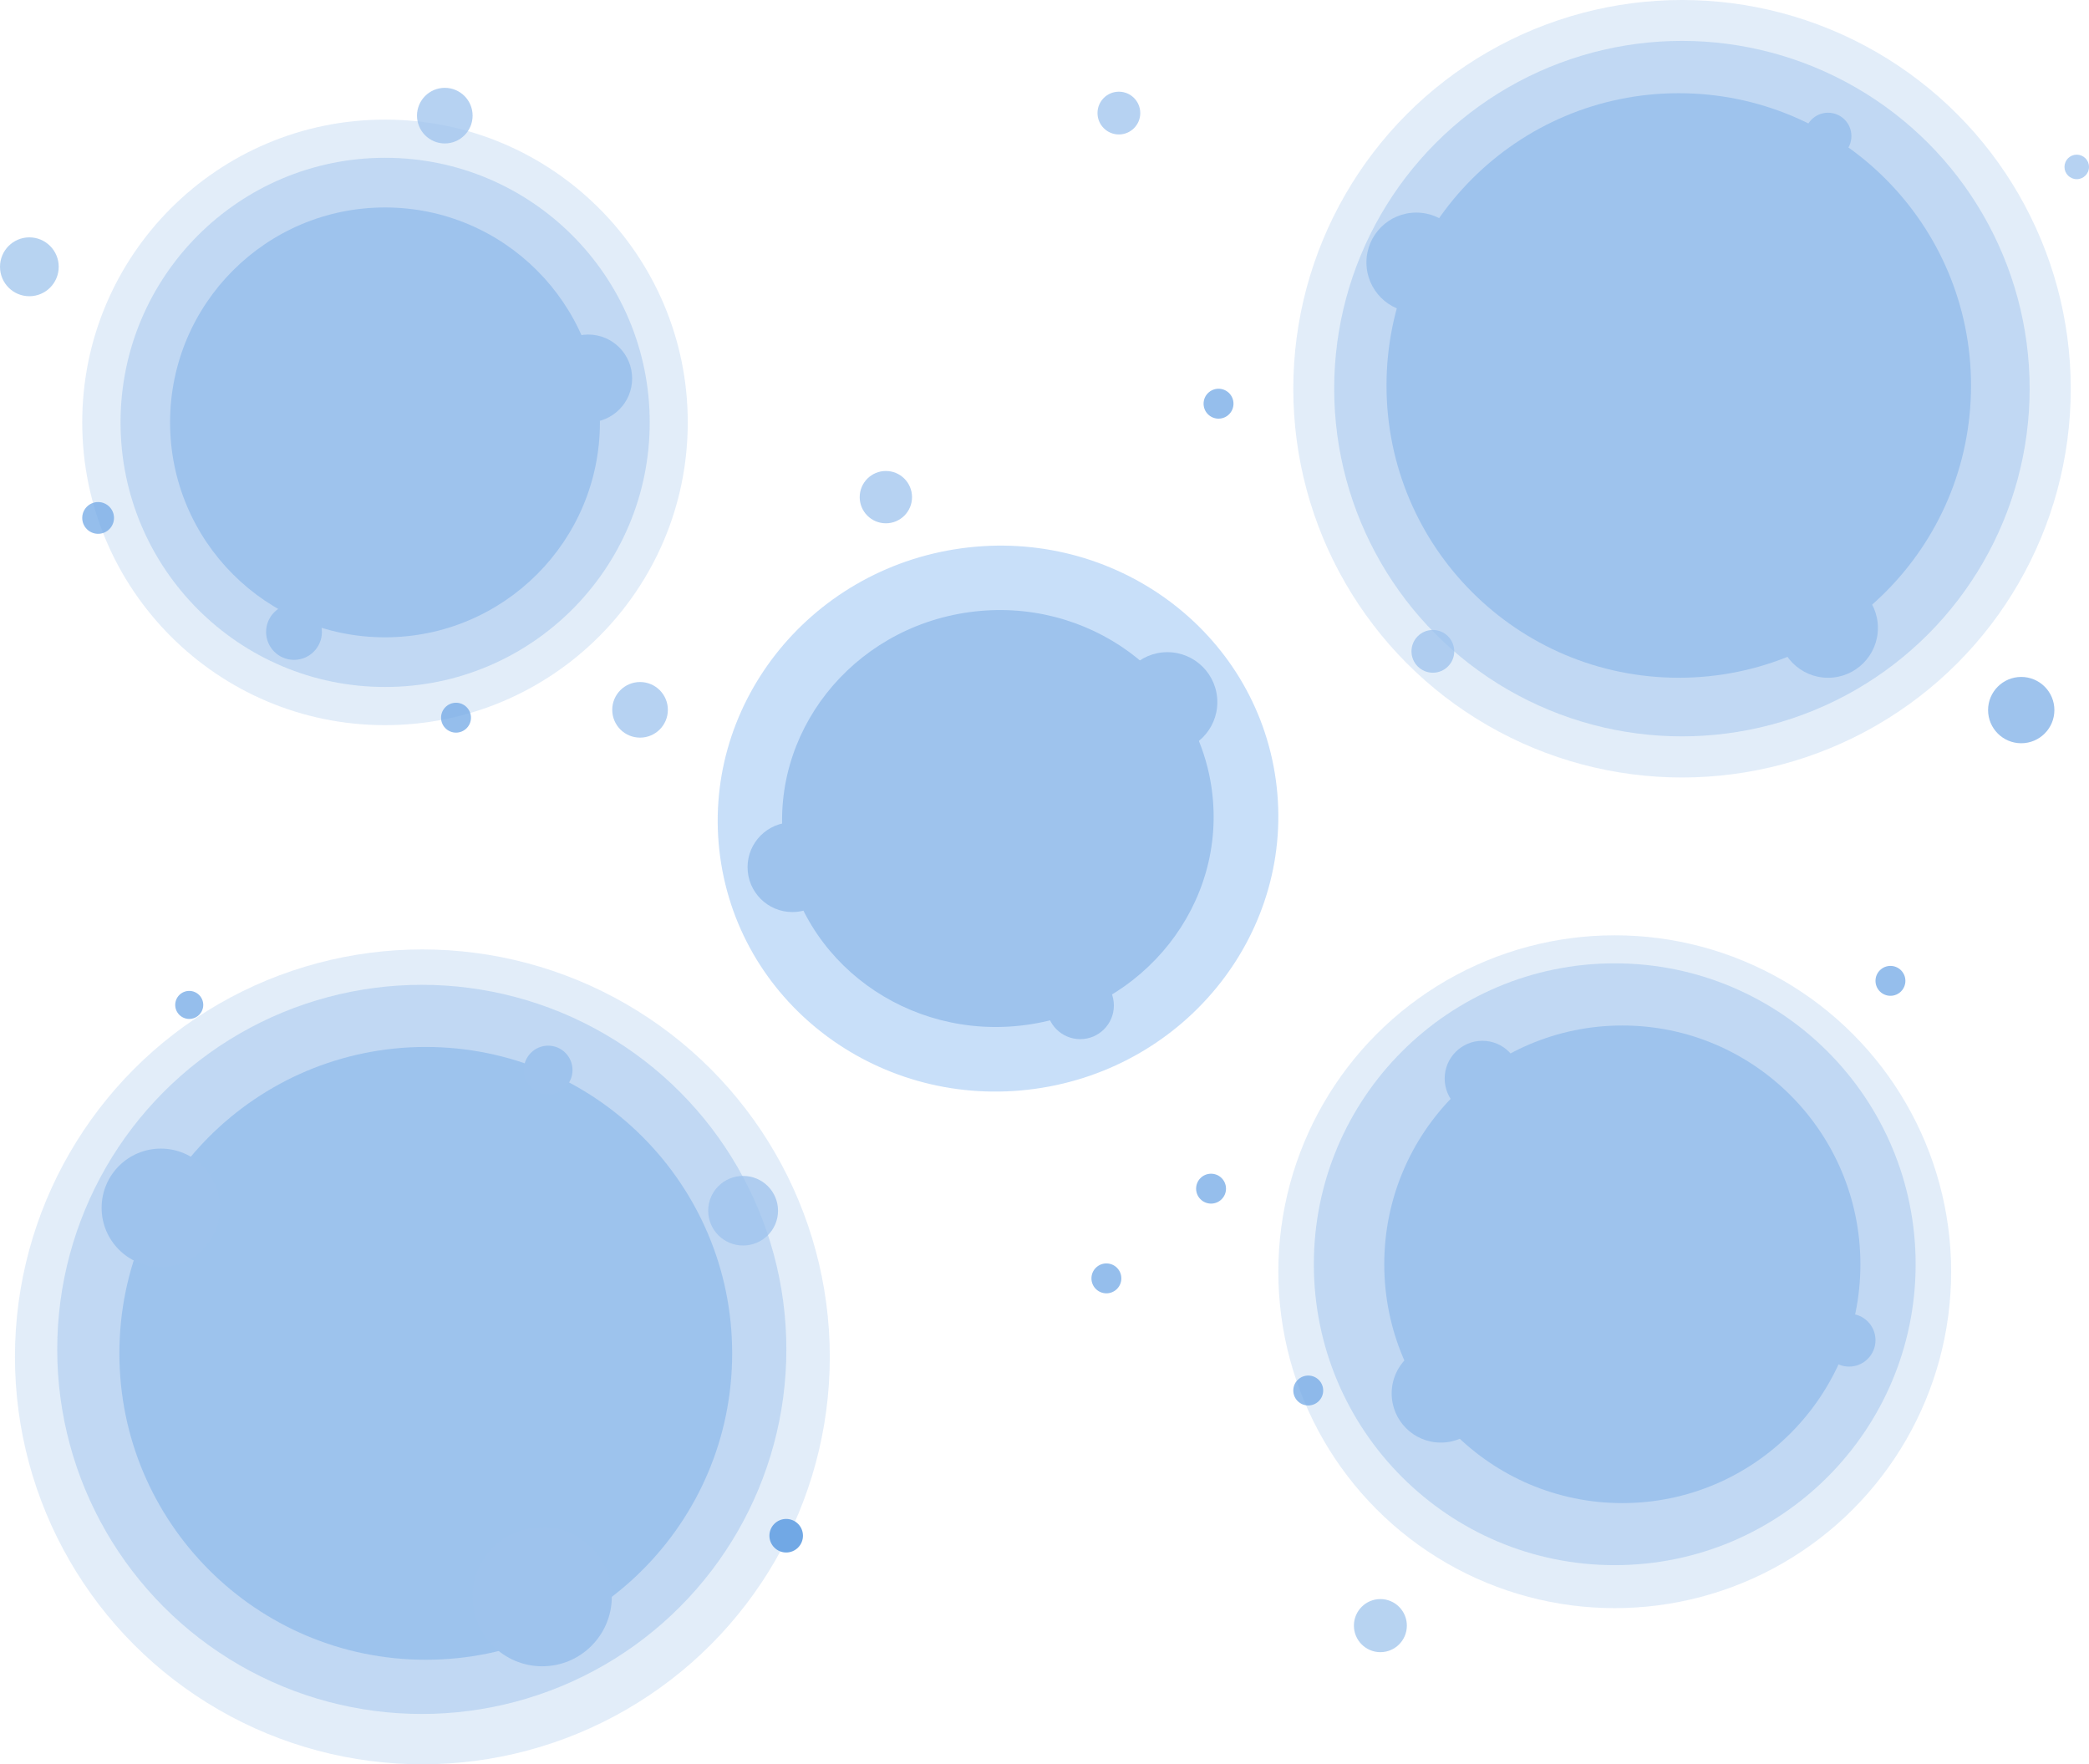 <svg xmlns="http://www.w3.org/2000/svg" xmlns:xlink="http://www.w3.org/1999/xlink" preserveAspectRatio="xMidYMid" width="279.44" height="236" viewBox="0 0 279.44 236">
  <defs>
    <style>
      .cls-1, .cls-11, .cls-2, .cls-6, .cls-8, .cls-9 {
        fill: #71a8e5;
      }

      .cls-1 {
        opacity: 0.2;
      }

      .cls-2, .cls-4 {
        opacity: 0.3;
      }

      .cls-10, .cls-3, .cls-5, .cls-7 {
        fill: #9ec3ed;
      }

      .cls-4 {
        fill: #4794eb;
      }

      .cls-4, .cls-5, .cls-7, .cls-8, .cls-9 {
        fill-rule: evenodd;
      }

      .cls-6 {
        opacity: 0.44;
      }

      .cls-10, .cls-11, .cls-7 {
        opacity: 0.75;
      }

      .cls-9 {
        opacity: 0.5;
      }
    </style>
  </defs>
  <g>
    <circle cx="216" cy="170.11" r="45" class="cls-1"/>
    <circle cx="216" cy="169.11" r="40.25" class="cls-2"/>
    <circle cx="51.5" cy="56.5" r="40.5" class="cls-1"/>
    <circle cx="51.518" cy="56.5" r="35.393" class="cls-2"/>
    <circle cx="51.5" cy="56.5" r="28.75" class="cls-3"/>
    <path d="M128.559,73.351 C149.085,70.516 167.938,84.401 170.669,104.366 C173.399,124.330 158.972,142.813 138.446,145.648 C117.920,148.484 99.067,134.598 96.336,114.633 C93.606,94.669 108.033,76.186 128.559,73.351 Z" class="cls-4"/>
    <path d="M129.676,81.883 C145.477,79.717 159.990,90.321 162.092,105.568 C164.194,120.814 153.088,134.929 137.287,137.094 C121.486,139.260 106.973,128.655 104.871,113.409 C102.770,98.163 113.875,84.048 129.676,81.883 Z" class="cls-5"/>
    <path d="M217.015,137.175 C234.602,137.175 248.860,151.476 248.860,169.117 C248.860,186.758 234.602,201.060 217.015,201.060 C199.427,201.060 185.169,186.758 185.169,169.117 C185.169,151.476 199.427,137.175 217.015,137.175 Z" class="cls-5"/>
    <circle cx="56.5" cy="181.5" r="54.5" class="cls-1"/>
    <circle cx="56.423" cy="180.5" r="48.767" class="cls-2"/>
    <circle cx="56.955" cy="181.031" r="40.986" class="cls-6"/>
    <path d="M73.324,139.872 C75.125,139.872 76.584,141.331 76.584,143.132 C76.584,144.933 75.125,146.392 73.324,146.392 C71.524,146.392 70.064,144.933 70.064,143.132 C70.064,141.331 71.524,139.872 73.324,139.872 Z" class="cls-5"/>
    <circle cx="39.329" cy="84.531" r="3.734" class="cls-3"/>
    <path d="M99.403,157.294 C101.983,157.294 104.075,159.378 104.075,161.949 C104.075,164.520 101.983,166.604 99.403,166.604 C96.823,166.604 94.732,164.520 94.732,161.949 C94.732,159.378 96.823,157.294 99.403,157.294 Z" class="cls-7"/>
    <path d="M105.167,203.179 C106.406,203.179 107.410,204.184 107.410,205.423 C107.410,206.662 106.406,207.667 105.167,207.667 C103.927,207.667 102.923,206.662 102.923,205.423 C102.923,204.184 103.927,203.179 105.167,203.179 Z" class="cls-8"/>
    <circle cx="72.53" cy="213.578" r="9.31" class="cls-3"/>
    <circle cx="192.735" cy="186.391" r="6.575" class="cls-3"/>
    <circle cx="198.295" cy="144.266" r="5.045" class="cls-3"/>
    <circle cx="247.345" cy="179.266" r="3.535" class="cls-3"/>
    <circle cx="21.516" cy="161.563" r="7.922" class="cls-3"/>
    <circle cx="156.155" cy="93.922" r="6.685" class="cls-3"/>
    <path d="M3.927,31.750 C6.096,31.750 7.854,33.513 7.854,35.687 C7.854,37.862 6.096,39.625 3.927,39.625 C1.758,39.625 -0.000,37.862 -0.000,35.687 C-0.000,33.513 1.758,31.750 3.927,31.750 Z" class="cls-9"/>
    <path d="M184.650,213.898 C186.606,213.898 188.192,215.488 188.192,217.449 C188.192,219.410 186.606,221.000 184.650,221.000 C182.694,221.000 181.108,219.410 181.108,217.449 C181.108,215.488 182.694,213.898 184.650,213.898 Z" class="cls-9"/>
    <circle cx="78.685" cy="50.625" r="5.875" class="cls-3"/>
    <circle cx="106" cy="116" r="6" class="cls-3"/>
    <circle cx="144.5" cy="134.5" r="4.5" class="cls-3"/>
    <circle cx="118.5" cy="66.5" r="3.5" class="cls-10"/>
    <circle cx="175" cy="186" r="2" class="cls-11"/>
    <circle cx="148" cy="171" r="2" class="cls-11"/>
    <path d="M85.618,91.229 C87.672,91.229 89.338,92.894 89.338,94.949 C89.338,97.003 87.672,98.669 85.618,98.669 C83.563,98.669 81.898,97.003 81.898,94.949 C81.898,92.894 83.563,91.229 85.618,91.229 Z" class="cls-7"/>
    <circle cx="149.67" cy="15.125" r="2.86" class="cls-10"/>
    <circle cx="59.5" cy="15.469" r="3.72" class="cls-10"/>
    <circle cx="252.88" cy="131.203" r="2" class="cls-11"/>
    <circle cx="162" cy="159" r="2" class="cls-11"/>
    <circle cx="25.313" cy="134.422" r="1.875" class="cls-11"/>
    <circle cx="61" cy="96" r="2" class="cls-11"/>
    <circle cx="13.125" cy="69.281" r="2.125" class="cls-11"/>
    <circle cx="163" cy="54" r="2" class="cls-11"/>
    <circle cx="270.375" cy="94.984" r="4.435" class="cls-3"/>
    <g>
      <circle cx="225" cy="52" r="52" class="cls-1"/>
      <circle cx="224.985" cy="51.984" r="46.515" class="cls-2"/>
      <circle cx="244.535" cy="18.203" r="3.125" class="cls-3"/>
      <path d="M244.534,77.323 C248.217,77.323 251.203,80.309 251.203,83.992 C251.203,87.675 248.217,90.661 244.534,90.661 C240.850,90.661 237.865,87.675 237.865,83.992 C237.865,80.309 240.850,77.323 244.534,77.323 Z" class="cls-5"/>
      <path d="M189.453,28.437 C193.136,28.437 196.122,31.423 196.122,35.107 C196.122,38.790 193.136,41.776 189.453,41.776 C185.770,41.776 182.784,38.790 182.784,35.107 C182.784,31.423 185.770,28.437 189.453,28.437 Z" class="cls-5"/>
      <circle cx="191.67" cy="87.125" r="2.86" class="cls-10"/>
      <circle cx="277.8" cy="22.328" r="1.64" class="cls-10"/>
      <circle cx="224.565" cy="51.563" r="39.095" class="cls-3"/>
    </g>
  </g>
</svg>
